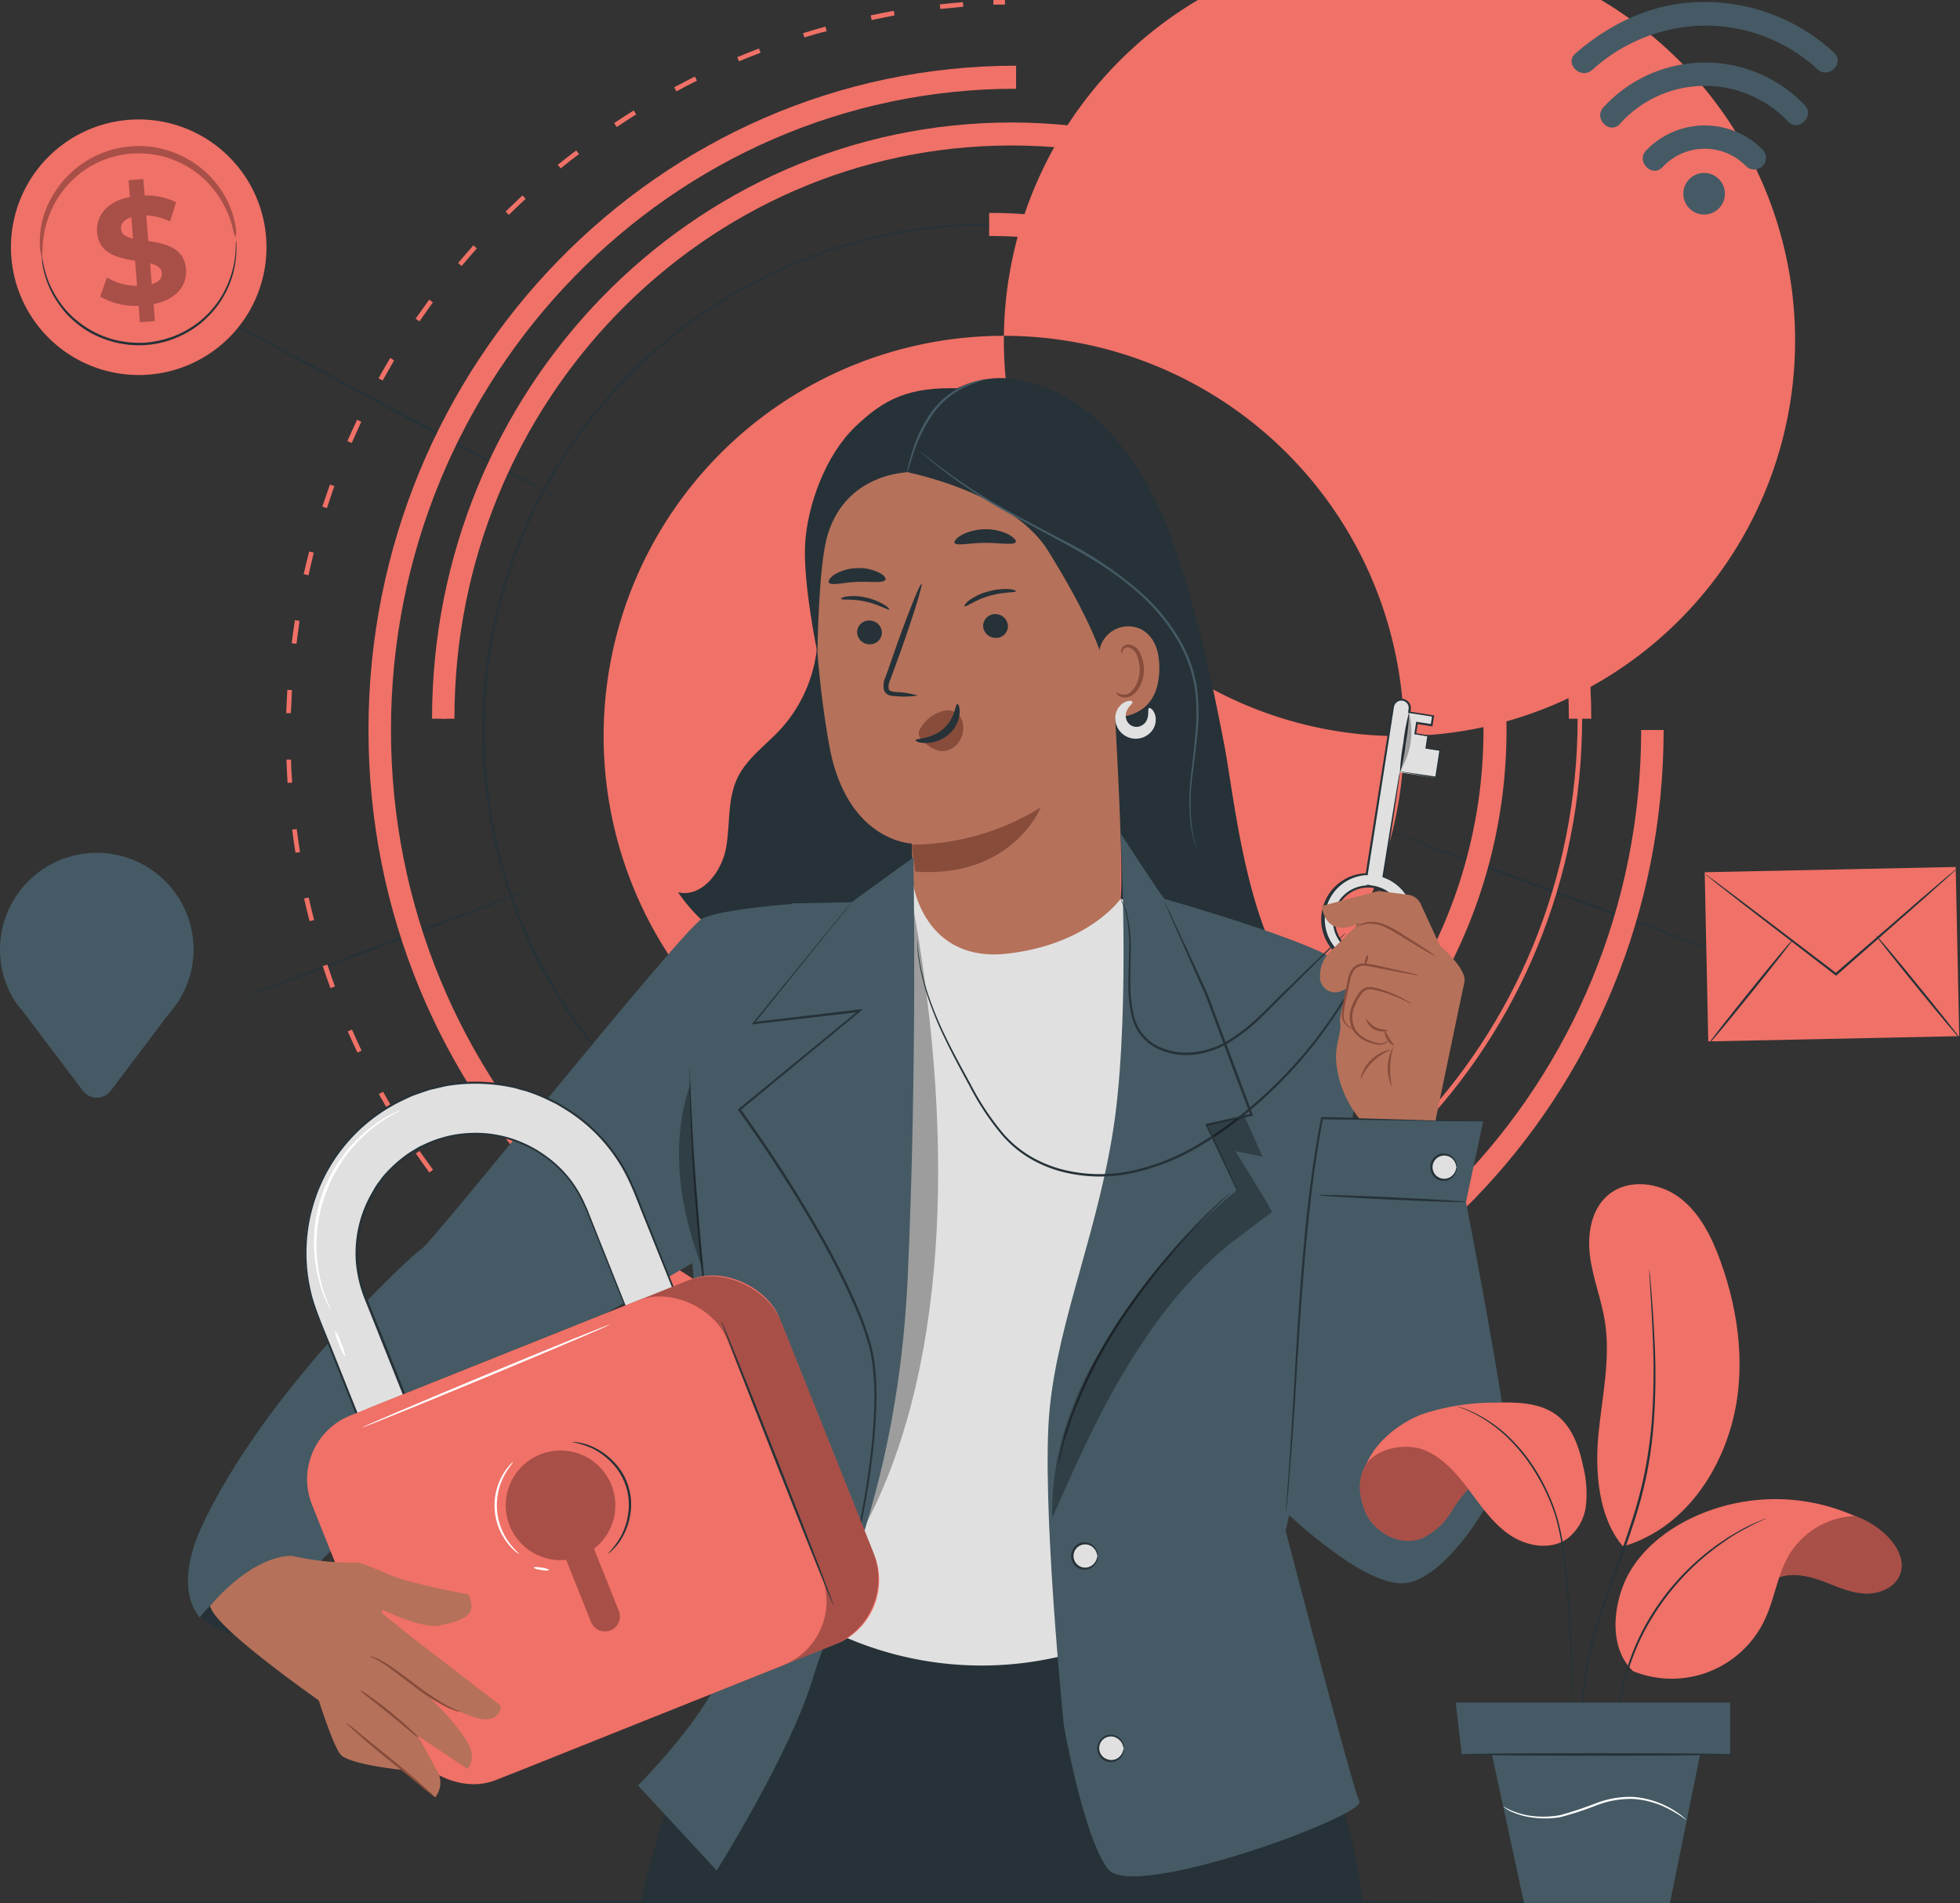 <svg xmlns="http://www.w3.org/2000/svg" width="285" height="276.72" viewBox="0 0 285 276.72">
  <rect x="0" y="0" width="285" height="276.72" fill="#333333" stroke="none"/>
  <g id="why-data-security" transform="translate(-35.9 -55.17)">
    <g id="freepik--Table--inject-33" transform="translate(45.163 331.521)">
      <path id="Path_3615" data-name="Path 3615" d="M313.384,474.624c0,.094-59.031.174-131.826.174s-131.839-.08-131.839-.174,59.018-.174,131.839-.174S313.384,474.524,313.384,474.624Z" transform="translate(-49.72 -474.45)" fill="#263238"/>
    </g>
    <g id="freepik--Graphic--inject-33" transform="translate(66.905 55.17)">
      <path id="Path_3616" data-name="Path 3616" d="M376.943,93.76c.06.074-8.291,6.971-18.646,15.416S339.49,124.37,339.43,124.3s8.284-6.964,18.646-15.416S376.876,93.686,376.943,93.76Z" transform="translate(-171.805 -67.895)" fill="#263238"/>
      <path id="Path_3617" data-name="Path 3617" d="M392.227,252.987c-.033.094-10.838-3.78-24.129-8.639s-24.069-8.881-24.008-8.968,10.838,3.773,24.129,8.639S392.287,252.9,392.227,252.987Z" transform="translate(-173.341 -114.594)" fill="#263238"/>
      <path id="Path_3618" data-name="Path 3618" d="M82.16,123.16c.047-.087,11.689,6.032,25.992,13.713s25.878,13.948,25.831,14.028-11.682-6.032-25.992-13.72S82.113,123.24,82.16,123.16Z" transform="translate(-82.16 -77.59)" fill="#263238"/>
      <path id="Path_3619" data-name="Path 3619" d="M88.42,263.7c0-.094,9.531-3.767,21.354-8.2s21.448-7.963,21.481-7.875-9.524,3.76-21.354,8.2S88.454,263.786,88.42,263.7Z" transform="translate(-84.224 -118.631)" fill="#263238"/>
      <path id="Path_3620" data-name="Path 3620" d="M229.027,244.4a58.191,58.191,0,1,1,58.184-58.188A58.192,58.192,0,0,1,229.027,244.4Zm0-115.7a57.526,57.526,0,1,0,0-.02Z" transform="translate(-114.062 -79.193)" fill="#f07167"/>
      <path id="Path_3621" data-name="Path 3621" d="M294.95,177.352s0-.4-.047-1.193c0-.4,0-.885-.047-1.468s0-1.26-.1-2.011-.134-1.622-.208-2.567-.248-1.971-.389-3.09c-.315-2.225-.8-4.779-1.495-7.614a73.465,73.465,0,0,0-3.016-9.269,70.932,70.932,0,0,0-5.114-10.349,74.444,74.444,0,0,0-18.68-20.865,72.292,72.292,0,0,0-14.028-8.385,71.561,71.561,0,0,0-16.89-5.362,74.638,74.638,0,0,0-28.767.328,78.786,78.786,0,0,0-9.812,2.8,73.593,73.593,0,0,0-34.122,25.59,72.815,72.815,0,0,0-5.985,9.631c-.422.858-.9,1.689-1.273,2.567l-1.186,2.621c-.71,1.79-1.441,3.579-2.011,5.422a71.3,71.3,0,0,0-2.795,11.414,78.7,78.7,0,0,0-.965,11.81,79.6,79.6,0,0,0,.958,11.816,71.12,71.12,0,0,0,2.795,11.354c.583,1.85,1.34,3.639,2.011,5.429l1.186,2.621c.375.885.858,1.716,1.28,2.567a71.715,71.715,0,0,0,5.979,9.638,73.62,73.62,0,0,0,34.129,25.6,78.564,78.564,0,0,0,9.846,2.775,74.611,74.611,0,0,0,28.767.328,73.419,73.419,0,0,0,30.885-13.72,74.3,74.3,0,0,0,18.66-20.878,70.934,70.934,0,0,0,5.114-10.349,73.462,73.462,0,0,0,3.016-9.236c.67-2.835,1.18-5.362,1.495-7.607.141-1.119.295-2.145.389-3.09s.141-1.8.208-2.574.087-1.441.1-2.011.034-1.072.047-1.468a11.527,11.527,0,0,1,.047-1.193v2.661a16.806,16.806,0,0,1-.087,2.011c-.087.744-.121,1.629-.188,2.574s-.235,1.977-.369,3.1c-.308,2.232-.784,4.786-1.468,7.627a73.453,73.453,0,0,1-3,9.263,70.463,70.463,0,0,1-5.1,10.389,74.451,74.451,0,0,1-18.68,20.972,73.5,73.5,0,0,1-50.027,14.879,72.018,72.018,0,0,1-9.879-1.374,76.9,76.9,0,0,1-9.873-2.808,73.861,73.861,0,0,1-34.3-25.69,73.054,73.054,0,0,1-6.032-9.678c-.422-.858-.9-1.7-1.287-2.58s-.791-1.756-1.193-2.634c-.71-1.8-1.448-3.593-2.011-5.449a71.154,71.154,0,0,1-2.808-11.394,73.433,73.433,0,0,1,0-23.733A71.985,71.985,0,0,1,151.45,154.1c.583-1.857,1.34-3.653,2.011-5.449.4-.878.8-1.756,1.193-2.634s.858-1.716,1.287-2.58a72.732,72.732,0,0,1,6.032-9.672,73.875,73.875,0,0,1,34.29-25.69,78.043,78.043,0,0,1,9.859-2.842A75.215,75.215,0,0,1,235,104.925a71.55,71.55,0,0,1,16.944,5.362,72.386,72.386,0,0,1,14.075,8.432,74.484,74.484,0,0,1,18.686,20.972,71.136,71.136,0,0,1,5.1,10.389,73.454,73.454,0,0,1,3,9.263c.67,2.842,1.16,5.4,1.468,7.634.134,1.119.275,2.145.369,3.09s.134,1.81.188,2.58.08,1.441.087,2.011,0,1.072,0,1.468C294.956,176.95,294.95,177.352,294.95,177.352Z" transform="translate(-108.571 -71.165)" fill="#263238"/>
      <path id="Path_3622" data-name="Path 3622" d="M214.594,254.431v-.67c45.427,0,82.27-37.908,82.274-84.672S260.028,84.407,214.581,84.4s-82.3,37.908-82.3,84.672l-.651.007c0-47.058,37.212-85.342,82.945-85.342,45.809,0,82.945,38.209,82.945,85.346s-37.136,85.349-82.945,85.349Z" transform="translate(-98.473 -64.591)" fill="#f07167"/>
      <path id="Path_3623" data-name="Path 3623" d="M257.67,251.817v-3.351a71.877,71.877,0,1,0,0-143.754V101.36a75.228,75.228,0,0,1,0,150.457Z" transform="translate(-144.844 -70.401)" fill="#f07167"/>
      <path id="Path_3624" data-name="Path 3624" d="M298.193,168.423h-3.258c0-46.026-36.274-83.338-81.023-83.338s-81.027,37.312-81.027,83.338H129.63c0-47.8,37.8-86.683,84.285-86.683C260.438,81.8,298.139,120.572,298.193,168.423Z" transform="translate(-97.813 -63.932)" fill="#f07167"/>
      <path id="Path_3625" data-name="Path 3625" d="M210.011,262.585c-51.925,0-94.171-43.331-94.171-96.582S158.086,69.42,210.011,69.42v3.351c-50.121,0-90.9,41.823-90.9,93.231s40.782,93.231,90.9,93.231S300.9,217.41,300.9,166h3.268C304.169,219.273,261.943,262.585,210.011,262.585Z" transform="translate(-93.266 -59.869)" fill="#f07167"/>
      <path id="Path_3626" data-name="Path 3626" d="M256.832,374.2H255.15v-.67h1.676Z" transform="translate(-141.716 -160.151)" fill="#f07167"/>
      <path id="Path_3627" data-name="Path 3627" d="M196.526,269.023c-1.119-.087-2.259-.194-3.351-.322l.074-.67c1.113.121,2.245.228,3.351.315Zm-10.054-1.253c-1.119-.194-2.245-.409-3.351-.637l.141-.67c1.086.228,2.2.442,3.311.637Zm-9.94-2.232c-1.079-.295-2.178-.617-3.257-.952l.2-.67c1.072.335,2.158.67,3.237.952Zm-9.685-3.177c-1.059-.4-2.118-.831-3.164-1.267l.261-.617c1.032.436,2.091.858,3.143,1.26Zm-9.377-4.062c-1.012-.5-2.011-1.025-3.023-1.562l.315-.59c.992.529,2.011,1.052,3,1.555Zm-8.908-4.967c-.958-.6-1.924-1.213-2.855-1.836l.369-.563c.932.623,1.89,1.24,2.842,1.83Zm-8.385-5.784c-.9-.67-1.8-1.387-2.681-2.1l.429-.516c.865.7,1.756,1.408,2.647,2.084Zm-7.8-6.555c-.838-.771-1.662-1.562-2.46-2.346l.469-.476c.791.777,1.615,1.562,2.446,2.332Zm-7.145-7.292c-.751-.845-1.5-1.7-2.225-2.567l.516-.429c.717.858,1.461,1.716,2.212,2.554Zm-6.421-7.9c-.67-.918-1.34-1.843-1.971-2.768l.55-.375c.63.912,1.287,1.836,1.957,2.741Zm-5.643-8.472c-.576-.958-1.153-1.95-1.7-2.936l.61-.335c.543.979,1.113,1.957,1.682,2.916Zm-4.812-8.961c-.489-1.019-.965-2.058-1.414-3.083l.617-.268c.442,1.019.918,2.051,1.4,3.063Zm-3.934-9.383c-.389-1.059-.764-2.138-1.113-3.2l.67-.214c.349,1.066.717,2.138,1.106,3.19Zm-3.03-9.725c-.282-1.092-.55-2.2-.8-3.3l.67-.147c.241,1.093.509,2.192.791,3.278ZM99.34,179.3c-.174-1.106-.335-2.239-.483-3.351l.67-.08c.141,1.113.3,2.239.476,3.351Zm-1.146-10.148c-.074-1.119-.127-2.265-.161-3.391h.67c0,1.119.087,2.252.161,3.351Zm.476-10.134H98c.04-1.133.094-2.272.161-3.4l.67.047C98.784,156.763,98.737,157.9,98.67,159.022Zm.791-10.094-.67-.08c.141-1.119.3-2.252.476-3.351l.67.107c-.147,1.092-.308,2.212-.449,3.324Zm1.743-9.967-.67-.147c.248-1.1.516-2.212.8-3.3l.67.168c-.261,1.079-.529,2.185-.771,3.311Zm2.681-9.759-.637-.208c.355-1.072.731-2.151,1.113-3.217l.63.228c-.355,1.059-.731,2.138-1.079,3.2Zm3.619-9.471-.617-.268c.456-1.032.932-2.071,1.414-3.1l.61.288c-.462,1.019-.932,2.051-1.381,3.076Zm4.5-9.082-.583-.322q.824-1.488,1.7-2.949l.57.349c-.55.958-1.119,1.944-1.662,2.922Zm5.362-8.6-.556-.382c.67-.925,1.307-1.857,1.977-2.768l.536.4c-.65.9-1.314,1.83-1.944,2.755Zm6.133-8.043-.509-.436c.724-.858,1.475-1.723,2.225-2.567l.5.449c-.731.824-1.475,1.682-2.2,2.54Zm6.87-7.44-.469-.476c.8-.784,1.629-1.575,2.453-2.346l.456.5c-.811.751-1.629,1.535-2.426,2.312Zm7.54-6.749-.422-.523c.871-.71,1.769-1.414,2.681-2.1l.409.536c-.9.664-1.79,1.367-2.654,2.071Zm8.137-6.032-.369-.556c.925-.623,1.89-1.24,2.849-1.836l.355.57c-.945.6-1.9,1.22-2.822,1.836Zm8.68-5.168-.315-.6c.992-.529,2.011-1.052,3.009-1.555l.3.6C156.727,67.547,155.722,68.063,154.73,68.619Zm9.122-4.357-.261-.617c1.039-.436,2.1-.865,3.143-1.26l.241.623c-1.039.375-2.091.8-3.123,1.233Zm9.5-3.465-.2-.637c1.079-.335,2.178-.67,3.257-.958l.181.67c-1.079.255-2.178.57-3.237.9Zm9.772-2.56-.134-.67c1.106-.235,2.225-.449,3.351-.67l.121.67C185.36,57.795,184.24,58.009,183.121,58.237Zm9.993-1.6-.074-.67c1.119-.127,2.259-.235,3.351-.322l.054.67c-1.066.087-2.2.235-3.311.322Z" transform="translate(-87.383 -55.328)" fill="#f07167"/>
      <path id="Path_3628" data-name="Path 3628" d="M255.16,55.84v-.67h1.682v.67Z" transform="translate(-141.719 -55.17)" fill="#f07167"/>
    </g>
    <g id="freepik--Email--inject-33" transform="translate(283.779 181.219)">
      <rect id="Rectangle_463" data-name="Rectangle 463" width="36.502" height="24.605" transform="translate(0 0.764) rotate(-1.2)" fill="#f07167"/>
      <path id="Path_3629" data-name="Path 3629" d="M449.568,247.19a2.133,2.133,0,0,1-.328.335l-1,.912-3.713,3.318-12.359,10.851-.1.087-.107-.08-.261-.2L418.489,252.25c-1.655-1.3-3.009-2.353-3.981-3.11-.442-.362-.8-.67-1.072-.858a2.154,2.154,0,0,1-.355-.322,2.682,2.682,0,0,1,.4.268l1.113.8,4.021,3.03L431.88,262.15l.261.2h-.208l12.42-10.778,3.78-3.231,1.039-.865A3.421,3.421,0,0,1,449.568,247.19Z" transform="translate(-412.965 -246.883)" fill="#263238"/>
      <path id="Path_3630" data-name="Path 3630" d="M413.839,277.567c-.067-.06,2.607-3.485,5.972-7.661s6.16-7.507,6.233-7.446-2.6,3.485-5.972,7.661S413.947,277.647,413.839,277.567Z" transform="translate(-413.215 -251.918)" fill="#263238"/>
      <path id="Path_3631" data-name="Path 3631" d="M450.139,261.65c.067-.054,2.849,3.231,6.206,7.373s6.032,7.5,5.958,7.554-2.855-3.231-6.213-7.373S450.045,261.71,450.139,261.65Z" transform="translate(-425.184 -251.65)" fill="#263238"/>
    </g>
    <g id="freepik--Signal--inject-33" transform="translate(264.419 55.464)">
      <path id="Path_3632" data-name="Path 3632" d="M414.316,95.733a3.023,3.023,0,1,1-.873-2.146A3.023,3.023,0,0,1,414.316,95.733Z" transform="translate(-392.019 -67.837)" fill="#455a64"/>
      <path id="Path_3633" data-name="Path 3633" d="M402.345,88.447a8.371,8.371,0,0,1,12.125-.161,1.7,1.7,0,0,0,2.42-2.4,11.823,11.823,0,0,0-16.937.141C398.437,87.609,400.83,90.049,402.345,88.447Z" transform="translate(-389.117 -64.438)" fill="#455a64"/>
      <path id="Path_3634" data-name="Path 3634" d="M386.977,65.536a24.728,24.728,0,0,1,16.24-6.495,24.089,24.089,0,0,1,16.568,6.341c1.6,1.495,4.021-.891,2.413-2.4A27.654,27.654,0,0,0,403.23,55.61c-7.078,0-13.365,2.909-18.646,7.48-1.662,1.434.744,3.847,2.393,2.42Z" transform="translate(-384.024 -55.609)" fill="#455a64"/>
      <path id="Path_3635" data-name="Path 3635" d="M393.081,77.666a16.649,16.649,0,0,1,24.477-.349c1.528,1.568,3.941-.824,2.413-2.393a20.034,20.034,0,0,0-29.263.322c-1.488,1.609.9,4.021,2.393,2.42Z" transform="translate(-386.073 -59.937)" fill="#455a64"/>
    </g>
    <g id="freepik--GPS--inject-33" transform="translate(35.9 179.16)">
      <path id="Path_3636" data-name="Path 3636" d="M64.05,257.823a14.075,14.075,0,1,0-26.22,7.111h0l.04.054c.543.912,1.22,1.562,1.9,2.52l8.177,10.831a2.54,2.54,0,0,0,4.055,0l8.043-10.657A31.649,31.649,0,0,0,62.06,265v-.04h0A13.975,13.975,0,0,0,64.05,257.823Zm-14.075,6.133a6.208,6.208,0,1,0-.007,0Z" transform="translate(-35.9 -243.744)" fill="#455a64"/>
    </g>
    <g id="freepik--Money--inject-33" transform="translate(37.491 72.534)">
      <path id="Path_3637" data-name="Path 3637" d="M75.39,98.384A18.579,18.579,0,1,1,55.631,81.119,18.579,18.579,0,0,1,75.39,98.384Z" transform="translate(-38.274 -81.076)" fill="#f07167"/>
      <g id="Group_232" data-name="Group 232" transform="translate(4.206 3.873)" opacity="0.3">
        <path id="Path_3638" data-name="Path 3638" d="M73,100.143a8.177,8.177,0,0,1-.483-1.676A15.268,15.268,0,0,0,70.6,94.245,14.746,14.746,0,0,0,68.591,91.8a14.242,14.242,0,0,0-2.962-2.165,13.638,13.638,0,0,0-1.79-.824,13.076,13.076,0,0,0-1.964-.583,14.242,14.242,0,0,0-2.1-.288,14.887,14.887,0,0,0-2.185.04,16.026,16.026,0,0,0-2.151.382,15.105,15.105,0,0,0-2.011.67,14.463,14.463,0,0,0-1.81.952,12.313,12.313,0,0,0-1.6,1.16,14.075,14.075,0,0,0-2.46,2.681,14.457,14.457,0,0,0-1.528,2.788,14.893,14.893,0,0,0-1.059,4.517,8.284,8.284,0,0,1-.154,1.736,4.216,4.216,0,0,1-.268-1.749,13,13,0,0,1,.764-4.772,13.921,13.921,0,0,1,1.542-2.989,14.149,14.149,0,0,1,2.554-2.929A13.579,13.579,0,0,1,51.1,89.151a13.123,13.123,0,0,1,1.944-1.046,14.175,14.175,0,0,1,2.158-.764,14.589,14.589,0,0,1,6.957-.127,14.223,14.223,0,0,1,2.1.67,13.881,13.881,0,0,1,1.9.918,14.746,14.746,0,0,1,3.076,2.379,14.451,14.451,0,0,1,2.058,2.681A13.257,13.257,0,0,1,72.981,98.4,4.068,4.068,0,0,1,73,100.143Z" transform="translate(-44.549 -86.855)"/>
      </g>
      <g id="Group_233" data-name="Group 233" transform="translate(12.515 8.662)" opacity="0.3">
        <path id="Path_3639" data-name="Path 3639" d="M65.166,112.19l.2,2.46-2.2.174-.154-2.386a10.443,10.443,0,0,1-5.61-1.34l.992-2.775a8.888,8.888,0,0,0,4.383,1.22l-.295-3.666c-2.487-.4-5.275-.992-5.523-4.129-.188-2.326,1.34-4.457,4.772-5.134l-.194-2.433L63.685,94l.194,2.393a9.98,9.98,0,0,1,4.564.979l-.878,2.788a9.169,9.169,0,0,0-3.452-.871l.3,3.733c2.48.375,5.221.972,5.476,4.062C70.086,109.416,68.578,111.5,65.166,112.19Zm-2.976-9.517-.255-3.117c-1.139.355-1.548,1.025-1.488,1.756S61.2,102.438,62.19,102.673Zm4.176,4.98c-.06-.764-.731-1.133-1.7-1.387l.241,3.03C66.011,108.967,66.446,108.357,66.366,107.653Z" transform="translate(-56.947 -94)"/>
      </g>
      <path id="Path_3640" data-name="Path 3640" d="M44.92,109.21c.04,0,.087.617.3,1.716a14.209,14.209,0,0,0,1.7,4.377,14.745,14.745,0,0,0,1.957,2.594,15.074,15.074,0,0,0,2.916,2.312,14.176,14.176,0,0,0,3.787,1.575,15.027,15.027,0,0,0,4.383.409,15.228,15.228,0,0,0,4.29-.979,14.269,14.269,0,0,0,3.546-2.038,13.908,13.908,0,0,0,4.189-5.5,14.357,14.357,0,0,0,1.133-4.6c.067-1.113.034-1.736.074-1.736a1.9,1.9,0,0,1,.04.449,10.389,10.389,0,0,1,0,1.294,13.727,13.727,0,0,1-1.019,4.692,14.945,14.945,0,0,1-1.6,2.9,15.449,15.449,0,0,1-2.614,2.755,14.638,14.638,0,0,1-3.6,2.1,14.156,14.156,0,0,1-8.887.59,14.511,14.511,0,0,1-3.894-1.6,14.98,14.98,0,0,1-2.956-2.386,14.745,14.745,0,0,1-1.964-2.681,13.727,13.727,0,0,1-1.622-4.484,10.724,10.724,0,0,1-.114-1.307A1.9,1.9,0,0,1,44.92,109.21Z" transform="translate(-40.466 -89.737)" fill="#263238"/>
    </g>
    <g id="freepik--Character--inject-33" transform="translate(63.231 110.145)">
      <path id="Path_3641" data-name="Path 3641" d="M79.25,407.837s4.5,2.909,6.575,2.808,10.248-10.228,10.248-10.228L91.817,397.2l-10.483,1.736-2.071,8.807" transform="translate(-77.526 -227.6)" fill="#263238"/>
      <path id="Path_3642" data-name="Path 3642" d="M202.625,191.46a20.871,20.871,0,0,1-4.739,19.37c-2.151,2.319-4.893,4.216-6.253,7.071-1.508,3.164-1.019,6.883-1.689,10.328s-3.593,7.1-6.944,6.273c3.177,4.692,8,8.117,13.177,10.469s10.724,3.733,16.24,5.107c3.07.757,6.381,1.508,9.316.328,3.8-1.521,5.69-5.7,7.212-9.5L242.2,207.794" transform="translate(-111.738 -159.756)" fill="#263238"/>
      <path id="Path_3643" data-name="Path 3643" d="M257.761,164.045a4.96,4.96,0,0,0-4.544-4.933l-23.371-10.724c-8.438-.71-16.863,14.39-17.212,22.849a140.468,140.468,0,0,0,2.091,27.674c2.534,14.035,12,14.3,12,14.3l.8,22.708,29.33-.054Z" transform="translate(-121.486 -145.545)" fill="#b5715a"/>
      <path id="Path_3644" data-name="Path 3644" d="M221.85,198.417a1.81,1.81,0,0,0,1.783,1.783,1.729,1.729,0,0,0,1.823-1.669,1.8,1.8,0,0,0-1.776-1.783,1.723,1.723,0,0,0-1.83,1.669Z" transform="translate(-124.549 -161.499)" fill="#263238"/>
      <path id="Path_3645" data-name="Path 3645" d="M218.389,191.867c.194.168,1.615-.06,3.512.362s3.2,1.227,3.432,1.153c.107-.034-.08-.3-.67-.67a8.793,8.793,0,0,0-2.728-1.072,7.788,7.788,0,0,0-2.815-.134C218.516,191.613,218.288,191.814,218.389,191.867Z" transform="translate(-123.4 -159.748)" fill="#263238"/>
      <path id="Path_3646" data-name="Path 3646" d="M249.19,197.018a1.81,1.81,0,0,0,1.783,1.79,1.729,1.729,0,0,0,1.823-1.669,1.81,1.81,0,0,0-1.776-1.79,1.736,1.736,0,0,0-1.83,1.669Z" transform="translate(-133.565 -161.038)" fill="#263238"/>
      <path id="Path_3647" data-name="Path 3647" d="M245.193,192.422c.281.067,1.508-.918,3.532-1.508s3.706-.476,3.881-.67c.087-.094-.235-.261-.972-.322a9.042,9.042,0,0,0-3.164.375,8.043,8.043,0,0,0-2.755,1.341C245.186,192.1,245.045,192.4,245.193,192.422Z" transform="translate(-132.229 -159.244)" fill="#263238"/>
      <path id="Path_3648" data-name="Path 3648" d="M232.552,205.023a12.714,12.714,0,0,0-3.17-.5c-.5-.04-.965-.127-1.059-.469a2.554,2.554,0,0,1,.3-1.475c.442-1.213.9-2.48,1.387-3.814,1.924-5.422,3.3-9.873,3.083-9.953s-1.957,4.263-3.881,9.685c-.456,1.341-.9,2.614-1.34,3.827a2.862,2.862,0,0,0-.214,1.957,1.247,1.247,0,0,0,.871.744,3.351,3.351,0,0,0,.844.094A11.811,11.811,0,0,0,232.552,205.023Z" transform="translate(-126.437 -158.882)" fill="#263238"/>
      <path id="Path_3649" data-name="Path 3649" d="M233.7,242.689a35.845,35.845,0,0,0,18.767-5.429s-4.135,10.362-18.251,9.343Z" transform="translate(-128.457 -174.859)" fill="#884c3b"/>
      <path id="Path_3650" data-name="Path 3650" d="M235.507,218.786a5.208,5.208,0,0,1,3.68-2.554,2.219,2.219,0,0,1,2.219,1.173,3.512,3.512,0,0,1-.241,3.237,2.969,2.969,0,0,1-2.909,1.488,4.973,4.973,0,0,1-2.467-1.521,1.723,1.723,0,0,1-.509-.67,1.166,1.166,0,0,1,.127-1.019" transform="translate(-128.956 -167.92)" fill="#884c3b"/>
      <path id="Path_3651" data-name="Path 3651" d="M240.612,214.84c-.322,0-.282,2.1-2.051,3.633s-4.021,1.34-4.021,1.649c0,.134.509.4,1.461.4a5.255,5.255,0,0,0,3.351-1.253,4.6,4.6,0,0,0,1.582-3.043C241,215.343,240.753,214.826,240.612,214.84Z" transform="translate(-128.734 -167.466)" fill="#263238"/>
      <path id="Path_3652" data-name="Path 3652" d="M242.991,178.917c.255.5,2.151,0,4.444,0s4.2.389,4.45-.121c.1-.241-.275-.67-1.072-1.113a7.715,7.715,0,0,0-6.776.08C243.252,178.213,242.884,178.676,242.991,178.917Z" transform="translate(-131.515 -154.968)" fill="#263238"/>
      <path id="Path_3653" data-name="Path 3653" d="M215.739,187.512c.436.436,2.091-.067,4.089-.141s3.7.208,4.082-.268c.161-.228-.114-.67-.865-1.059a6.7,6.7,0,0,0-3.351-.67,6.609,6.609,0,0,0-3.237.972C215.772,186.842,215.551,187.3,215.739,187.512Z" transform="translate(-122.513 -157.745)" fill="#263238"/>
      <path id="Path_3654" data-name="Path 3654" d="M278.955,197.437c-1.213-6.247-5.007-26.26-10.6-36.7s-11.977-14.558-18.184-16.086a14.2,14.2,0,0,0-13.512,3.418c-2.728,2.56-3.512,9.839-3.512,9.839s14.967,2.956,20.174,11.327c5.992,9.611,7.5,14.484,7.5,14.484l2.011,5.288s1.582,25.744,1.059,30.831l22.48,8.117C281.548,218.034,280.174,203.7,278.955,197.437Z" transform="translate(-128.275 -144.158)" fill="#263238"/>
      <path id="Path_3655" data-name="Path 3655" d="M226.606,158.518s-9.866-.509-12.788,9.176c-1.34,4.383-1.475,17.125-1.475,17.125s-2.111-10.1-1.79-15.8,3-12.963,7.265-17.051c4.149-3.975,7.688-5.878,15.282-5.6,0,0-1.086,2.158-2.956,5.08C229.206,152.915,227.732,153.076,226.606,158.518Z" transform="translate(-120.813 -144.877)" fill="#263238"/>
      <path id="Path_3656" data-name="Path 3656" d="M274.2,202.2a4.272,4.272,0,0,1,6.166-3.78c1.5.818,2.681,2.513,2.621,5.831-.154,8.827-8.988,6.85-9,6.6C274,210.712,274.111,205.853,274.2,202.2Z" transform="translate(-141.743 -161.89)" fill="#b5715a"/>
      <path id="Path_3657" data-name="Path 3657" d="M278.1,208.874c.04,0,.154.114.416.235a1.542,1.542,0,0,0,1.146.047c.938-.328,1.749-1.8,1.823-3.351a5.107,5.107,0,0,0-.4-2.212,1.756,1.756,0,0,0-1.133-1.2.778.778,0,0,0-.918.4c-.121.248-.067.422-.114.436s-.188-.147-.107-.509a.939.939,0,0,1,.355-.55,1.166,1.166,0,0,1,.851-.208,2.158,2.158,0,0,1,1.589,1.394,5.275,5.275,0,0,1,.489,2.473c-.087,1.776-1.032,3.425-2.312,3.773a1.649,1.649,0,0,1-1.4-.261C278.11,209.089,278.07,208.888,278.1,208.874Z" transform="translate(-143.094 -163.216)" fill="#884c3b"/>
      <path id="Path_3658" data-name="Path 3658" d="M243.923,144.49c0,.067-1.005.281-2.534.958a12.011,12.011,0,0,0-4.96,4.075,22.319,22.319,0,0,0-2.855,5.838c-.536,1.588-.8,2.6-.865,2.58a3.206,3.206,0,0,1,.121-.724c.094-.462.275-1.119.509-1.93a20.161,20.161,0,0,1,2.808-5.972,12.065,12.065,0,0,1,2.547-2.627,11.843,11.843,0,0,1,2.594-1.468,9.24,9.24,0,0,1,1.079-.382,6.165,6.165,0,0,1,.831-.228,2.775,2.775,0,0,1,.724-.121Z" transform="translate(-128.13 -144.268)" fill="#455a64"/>
      <path id="Path_3659" data-name="Path 3659" d="M275.838,218a.8.8,0,0,1-.08-.188c-.054-.141-.114-.328-.2-.556a14.774,14.774,0,0,1-.576-2.212,29.764,29.764,0,0,1,0-8.365c.181-1.763.436-3.686.6-5.751a27.949,27.949,0,0,0-.127-6.582,19.8,19.8,0,0,0-2.48-6.79,28.15,28.15,0,0,0-4.859-6.1c-3.881-3.733-8.412-6.273-12.5-8.5s-7.869-4.142-10.858-6.032a77.909,77.909,0,0,1-6.843-4.832c-.777-.617-1.34-1.113-1.756-1.448l-.449-.389c-.094-.094-.147-.141-.141-.147l.168.121c.121.094.275.208.462.362l1.8,1.394c1.568,1.193,3.881,2.875,6.89,4.732s6.743,3.78,10.878,5.972a54.047,54.047,0,0,1,12.587,8.532,28.666,28.666,0,0,1,4.92,6.173,20.148,20.148,0,0,1,2.5,6.917,28.15,28.15,0,0,1,.094,6.656c-.181,2.078-.449,4.021-.67,5.744a31.078,31.078,0,0,0-.1,8.324,18.2,18.2,0,0,0,.509,2.212c.074.235.127.416.168.563a1.215,1.215,0,0,1,.06.188Z" transform="translate(-129.073 -149.418)" fill="#455a64"/>
      <path id="Path_3660" data-name="Path 3660" d="M84.11,395.616a1.889,1.889,0,0,1,.523-.335,9.386,9.386,0,0,1,1.575-.67,11.039,11.039,0,0,1,5.6-.3,11.213,11.213,0,0,1,5.02,2.487A9.383,9.383,0,0,1,98,398.022c.255.322.369.509.349.523a18.583,18.583,0,0,0-1.689-1.555,11.515,11.515,0,0,0-10.382-2.145C84.914,395.234,84.137,395.676,84.11,395.616Z" transform="translate(-79.129 -226.572)" fill="#263238"/>
      <path id="Path_3661" data-name="Path 3661" d="M98.56,388.92a4.653,4.653,0,0,1,1.227.9,12.513,12.513,0,0,1,3.7,6.247,4.786,4.786,0,0,1,.208,1.508,17.025,17.025,0,0,0-5.134-8.66Z" transform="translate(-83.894 -224.87)" fill="#263238"/>
      <path id="Path_3662" data-name="Path 3662" d="M174.92,453.5s7.118-34.658,22.205-41.361l59.819-1.756s19.766,13.237,22.929,43.311Z" transform="translate(-109.074 -231.946)" fill="#263238"/>
      <path id="Path_3663" data-name="Path 3663" d="M225.323,254.45s1.763,11.093,13.6,9.752,16.468-7.956,16.468-7.956l16.448,5.275,2.587,31.817a140.51,140.51,0,0,0-15.416,58.881c-.134,3.438-.255,7.212-2.547,9.779a12.421,12.421,0,0,1-5.456,3.13,49.833,49.833,0,0,1-39.142-3.224s-5.027-54.437-4.41-55.979,8.847-47.339,8.847-47.339Z" transform="translate(-119.785 -180.527)" fill="#e0e0e0"/>
      <path id="Path_3664" data-name="Path 3664" d="M164.729,258.2s-10.456.737-13.257,2.138-39.457,47.386-40.885,48.09c-1.166.583-22.983,20.858-31.984,40.483-1.776,3.867-3.15,9.383-.228,13.043,0,0,10.509-13.2,16.823-7.406l28.231-28.613,29.491-17.2Z" transform="translate(-76.678 -181.764)" fill="#455a64"/>
      <g id="Group_234" data-name="Group 234" transform="translate(98.742 75.719)" opacity="0.3">
        <path id="Path_3665" data-name="Path 3665" d="M224,347.72c12.413-23.968,12.413-58.7,6.495-90.59l-5.308,45.315Z" transform="translate(-224 -257.13)"/>
      </g>
      <path id="Path_3666" data-name="Path 3666" d="M180.845,263.281l.932,38.874s3.72,43.07,4.437,43.07,2.8,15.174,0,21.944-11.9,15.878-11.9,15.878l11.441,12.373s10.724-17.044,14.008-28.016,12.373-27.54,13.774-58.372.824-60.912.824-60.912l-8.995,6.515-8.646.181Z" transform="translate(-108.873 -178.44)" fill="#455a64"/>
      <path id="Path_3667" data-name="Path 3667" d="M208.721,368.574a1.151,1.151,0,0,1,.094-.369c.094-.241.168-.61.3-1.072L210.25,363c.952-3.6,2.3-8.82,3.546-15.355.623-3.264,1.22-6.863,1.629-10.724.194-1.944.342-3.961.389-6.032a37.642,37.642,0,0,0-.349-6.387,19.524,19.524,0,0,0-.771-3.217,33.444,33.444,0,0,0-1.146-3.21l-.67-1.609-.724-1.6c-.469-1.072-1.005-2.131-1.535-3.2-2.145-4.269-4.652-8.552-7.373-12.842-2.346-3.706-4.752-7.279-7.192-10.657l-.094-.134.127-.1,17.5-14.363.114.268-15.416,1.776-.308.034.194-.241c4.4-5.362,7.976-9.759,10.449-12.795l2.849-3.465.751-.9c.174-.2.268-.295.268-.295l-.241.322-.717.918-2.808,3.438L198.366,275.5l-.114-.2,15.416-1.83.516-.06-.4.328-17.48,14.41.034-.235c2.446,3.385,4.853,6.957,7.205,10.67,2.681,4.3,5.228,8.586,7.373,12.882.536,1.072,1.072,2.131,1.542,3.217l.724,1.6.67,1.615c.456,1.066.791,2.158,1.153,3.231a20.3,20.3,0,0,1,.771,3.271,37.61,37.61,0,0,1,.335,6.441c-.047,2.091-.2,4.115-.4,6.066-.422,3.9-1.032,7.5-1.669,10.771-1.287,6.542-2.681,11.756-3.66,15.349-.5,1.79-.912,3.177-1.2,4.115-.147.456-.255.811-.335,1.066S208.721,368.574,208.721,368.574Z" transform="translate(-116.012 -181.682)" fill="#263238"/>
      <path id="Path_3668" data-name="Path 3668" d="M273.782,242.89s5.791,8.928,6.394,9.544c0,0,24.464,6.924,25.912,9.839,5.952,12.024,1.146,16.347,0,32.875-1.428,20.543-8.3,49.136-8.3,49.136s9.678,37.3,10.724,39.357-32.943,14.558-36.548,9.853-6.428-20.912-6.428-20.912-3.351-32.929-2.058-46.046,7.373-26.6,9.517-42.447C275.176,267.347,273.782,242.89,273.782,242.89Z" transform="translate(-138.177 -176.716)" fill="#455a64"/>
      <path id="Path_3669" data-name="Path 3669" d="M265.45,360.518a2.308,2.308,0,0,1,.074-.483c.074-.342.168-.8.281-1.34s.295-1.341.476-2.151.556-1.756.885-2.782a66.236,66.236,0,0,1,7.587-15.034,96.516,96.516,0,0,1,10.63-13.09c1.508-1.548,2.782-2.748,3.686-3.552.449-.4.818-.67,1.066-.9a2.246,2.246,0,0,1,.4-.268s-2.011,1.756-4.973,4.886a104.334,104.334,0,0,0-10.516,13.117,70.086,70.086,0,0,0-7.654,14.893c-.335,1.019-.67,1.937-.925,2.755s-.382,1.535-.529,2.131-.261,1.005-.349,1.34a3.406,3.406,0,0,1-.141.476Z" transform="translate(-138.927 -202.446)" fill="#263238"/>
      <path id="Path_3670" data-name="Path 3670" d="M288.5,257.75a2.334,2.334,0,0,1,.248.456c.161.335.375.784.67,1.34.556,1.206,1.341,2.9,2.312,4.967q.731,1.582,1.582,3.432l.885,1.91c.295.67.63,1.34.878,2.051,1.072,2.869,2.252,6.032,3.492,9.31l2.775,7.453.067.181-.188.04-6.535,1.414.094-.2,3.284,7.212c.369.845.67,1.521.891,2.011l.221.536a.624.624,0,0,1,.06.188.776.776,0,0,1-.1-.168l-.261-.516-.958-1.977-3.391-7.165-.08-.161.181-.04,6.521-1.454-.114.221-2.815-7.413c-1.227-3.3-2.393-6.448-3.458-9.31-.248-.731-.576-1.394-.871-2.058l-.858-1.917-1.515-3.472c-.918-2.084-1.676-3.787-2.212-5l-.583-1.341A3.351,3.351,0,0,1,288.5,257.75Z" transform="translate(-146.527 -181.616)" fill="#263238"/>
      <path id="Path_3671" data-name="Path 3671" d="M312.53,360.495s12.513,12.513,18.948,11.8,14.839-14.658,14.839-19.484-6.032-35.939-6.032-35.939l2.5-11.709-23.459-.449-4.692,36.066Z" transform="translate(-154.451 -197.101)" fill="#455a64"/>
      <path id="Path_3672" data-name="Path 3672" d="M302.15,263.22a1.157,1.157,0,0,1-.08.261l-.282.744-.469,1.206c-.208.469-.436,1.012-.7,1.615-.543,1.213-1.253,2.681-2.145,4.343a59.744,59.744,0,0,1-3.351,5.463,64.706,64.706,0,0,1-11.106,12.413,55.517,55.517,0,0,1-7.976,5.791,32.359,32.359,0,0,1-9.812,3.934,22.386,22.386,0,0,1-10.55-.255,18.419,18.419,0,0,1-4.645-2.011,16.756,16.756,0,0,1-3.706-3.123,38.721,38.721,0,0,1-4.926-7.44c-1.34-2.446-2.56-4.745-3.579-6.89a51.46,51.46,0,0,1-2.42-5.938,33.287,33.287,0,0,1-1.18-4.692,20.825,20.825,0,0,1-.322-4.109,1.767,1.767,0,0,1,0,.275,5.342,5.342,0,0,0,.047.791,29.327,29.327,0,0,0,.382,3.023,33.971,33.971,0,0,0,1.233,4.658,53.471,53.471,0,0,0,2.453,5.891c1.032,2.131,2.265,4.417,3.613,6.857a38.475,38.475,0,0,0,4.906,7.373,16.61,16.61,0,0,0,3.646,3.05,18.15,18.15,0,0,0,4.564,1.957,22.118,22.118,0,0,0,10.382.241,32.305,32.305,0,0,0,9.712-3.887,56.053,56.053,0,0,0,7.942-5.737,65.316,65.316,0,0,0,11.106-12.312c1.341-1.944,2.453-3.787,3.391-5.416s1.629-3.1,2.192-4.3c.275-.6.516-1.139.731-1.6l.5-1.193.315-.731A1.253,1.253,0,0,1,302.15,263.22Z" transform="translate(-128.85 -183.419)" fill="#263238"/>
      <path id="Path_3673" data-name="Path 3673" d="M311.738,262.066a3.2,3.2,0,0,1-.4.436l-1.166,1.193-4.37,4.336-6.454,6.434a26.566,26.566,0,0,1-4.236,3.351,12.493,12.493,0,0,1-5.469,1.95,9.6,9.6,0,0,1-5.69-1.092,6.877,6.877,0,0,1-3.264-4.256,18.766,18.766,0,0,1-.55-4.873c0-1.528.054-2.949.08-4.249a23.278,23.278,0,0,0-.429-6.086,9,9,0,0,0-.57-1.555,5.285,5.285,0,0,1-.235-.536,3.037,3.037,0,0,1,.295.5,7.606,7.606,0,0,1,.637,1.555,22.191,22.191,0,0,1,.55,6.126c0,1.3-.06,2.721-.04,4.243a18.766,18.766,0,0,0,.57,4.779,6.568,6.568,0,0,0,3.123,4.055,9.317,9.317,0,0,0,5.489,1.039,12.252,12.252,0,0,0,5.322-1.89,26.5,26.5,0,0,0,4.2-3.311c1.247-1.166,2.359-2.366,3.465-3.412s2.118-2.051,3.05-2.956l4.437-4.263,1.213-1.146A4.776,4.776,0,0,1,311.738,262.066Z" transform="translate(-143.391 -181.408)" fill="#263238"/>
      <path id="Path_3674" data-name="Path 3674" d="M192.146,364.968a.67.67,0,0,1-.04-.181l-.08-.543c-.06-.5-.147-1.206-.261-2.091-.228-1.85-.55-4.471-.945-7.7-.791-6.5-1.91-15.489-2.962-25.429-.529-4.973-.972-9.712-1.34-14.035s-.6-8.211-.744-11.488c-.094-1.635-.141-3.117-.181-4.417s-.074-2.42-.074-3.351v-2.654a.971.971,0,0,1,0-.188.63.63,0,0,1,0,.181,3.457,3.457,0,0,0,.034.55q0,.764.08,2.111c0,.912.067,2.011.134,3.351s.127,2.782.228,4.41c.174,3.271.476,7.158.824,11.475s.824,9.055,1.34,14.028c1.059,9.933,2.138,18.921,2.862,25.429.349,3.237.67,5.871.838,7.715.087.891.154,1.6.2,2.1a2.96,2.96,0,0,0,.04.543.563.563,0,0,1,.047.181Z" transform="translate(-112.567 -193.203)" fill="#263238"/>
      <path id="Path_3675" data-name="Path 3675" d="M343.583,305.073h-1.716l-4.812-.047-16.957-.255.161-.127c-.952,5.034-1.723,10.771-2.319,16.837-1.059,11.133-1.5,21.253-2.044,28.566-.261,3.66-.509,6.615-.67,8.653-.1,1.005-.188,1.79-.241,2.353-.034.248-.054.449-.074.61a1.025,1.025,0,0,1-.033.2.8.8,0,0,1,0-.208,4.333,4.333,0,0,1,.033-.61c.047-.563.107-1.34.181-2.353.154-2.011.362-5.007.59-8.66.483-7.312.885-17.426,1.95-28.586.59-6.079,1.374-11.823,2.353-16.863v-.134h.134l16.951.382,4.819.134,1.273.047h.328C343.55,305.06,343.583,305.067,343.583,305.073Z" transform="translate(-155.223 -197.015)" fill="#263238"/>
      <circle id="Ellipse_80" data-name="Ellipse 80" cx="1.836" cy="1.836" r="1.836" transform="translate(180.793 112.884)" fill="#e0e0e0"/>
      <path id="Path_3676" data-name="Path 3676" d="M350.016,314.341a4.021,4.021,0,0,1-.121-.436,1.863,1.863,0,0,0-.67-.932,1.723,1.723,0,0,0-1.609-.208,1.682,1.682,0,0,0,0,3.15,1.723,1.723,0,0,0,1.609-.214,1.836,1.836,0,0,0,.67-.932,3.6,3.6,0,0,1,.121-.429.918.918,0,0,1,0,.462,1.9,1.9,0,0,1-.67,1.1,1.95,1.95,0,0,1-1.87.315,2.011,2.011,0,0,1,0-3.753,1.95,1.95,0,0,1,1.87.315,1.863,1.863,0,0,1,.67,1.093C350.083,314.174,350.036,314.341,350.016,314.341Z" transform="translate(-165.55 -199.621)" fill="#263238"/>
      <circle id="Ellipse_81" data-name="Ellipse 81" cx="1.836" cy="1.836" r="1.836" transform="translate(128.595 169.412)" fill="#e0e0e0"/>
      <path id="Path_3677" data-name="Path 3677" d="M272.115,398.683s-.04-.161-.127-.429a1.863,1.863,0,0,0-.67-.932,1.689,1.689,0,1,0,0,2.728,1.863,1.863,0,0,0,.67-.932c.087-.268.094-.436.127-.436a.891.891,0,0,1,0,.469,1.83,1.83,0,0,1-.67,1.093,1.944,1.944,0,0,1-1.863.322,2.011,2.011,0,0,1,0-3.76,1.944,1.944,0,0,1,1.863.322,1.83,1.83,0,0,1,.67,1.093.844.844,0,0,1,0,.462Z" transform="translate(-139.861 -227.434)" fill="#263238"/>
      <path id="Path_3678" data-name="Path 3678" d="M277.876,440.5a1.843,1.843,0,1,1-1.843-1.843A1.843,1.843,0,0,1,277.876,440.5Z" transform="translate(-141.809 -241.272)" fill="#e0e0e0"/>
      <path id="Path_3679" data-name="Path 3679" d="M277.8,440.43c-.034,0-.04-.168-.127-.436a1.823,1.823,0,0,0-.67-.932A1.7,1.7,0,1,0,275.4,442,1.722,1.722,0,0,0,277,441.79a1.8,1.8,0,0,0,.67-.932c.087-.268.094-.436.127-.429a.844.844,0,0,1,0,.462,1.81,1.81,0,0,1-.67,1.092,1.957,1.957,0,0,1-1.87.322,2.011,2.011,0,0,1,0-3.76,1.957,1.957,0,0,1,1.87.322,1.81,1.81,0,0,1,.67,1.092A.892.892,0,0,1,277.8,440.43Z" transform="translate(-141.734 -241.198)" fill="#263238"/>
      <path id="Path_3680" data-name="Path 3680" d="M343.448,322.35c0,.1-4.812-.047-10.724-.315s-10.724-.57-10.724-.67,4.812.047,10.724.322S343.448,322.256,343.448,322.35Z" transform="translate(-157.574 -202.582)" fill="#263238"/>
      <path id="Path_3681" data-name="Path 3681" d="M164.856,350.22l-6.917,2.761-15.047-37.654a17.321,17.321,0,1,0-32.172,12.849l15.047,37.654-6.917,2.768L103.8,330.944a24.761,24.761,0,0,1,45.986-18.378Z" transform="translate(-85.035 -194.554)" fill="#e0e0e0"/>
      <path id="Path_3682" data-name="Path 3682" d="M164.836,350.151l-.308-.751-.878-2.205L160.3,338.83c-1.461-3.633-3.251-8.043-5.322-13.217q-1.555-3.861-3.311-8.244c-1.227-2.889-2.219-6.106-4.122-9.028a24.129,24.129,0,0,0-7.741-7.567c-.409-.248-.811-.5-1.227-.737l-1.3-.637a24.131,24.131,0,0,0-2.681-1.092c-.462-.174-.952-.268-1.428-.409a9.8,9.8,0,0,0-1.454-.355,23.655,23.655,0,0,0-3.016-.4,25.47,25.47,0,0,0-6.206.295l-1.548.362-.777.181-.764.255-1.528.529c-.5.194-.985.442-1.481.67A24.544,24.544,0,0,0,103.247,328.6c.737,2.332,1.743,4.631,2.681,6.971l11.562,28.928,1.582,3.948-.228-.094,6.917-2.768-.094.228c-3-7.487-5.918-14.819-8.767-21.937l-4.2-10.523-2.051-5.127a18.947,18.947,0,0,1-1.227-5.322,17.574,17.574,0,0,1,2.46-10.188,11.76,11.76,0,0,1,.67-1.1l.771-1.032a19.149,19.149,0,0,1,3.767-3.412c.349-.241.717-.436,1.079-.67l.536-.315.57-.261a17.52,17.52,0,0,1,4.692-1.488,18.453,18.453,0,0,1,4.779-.127,17.587,17.587,0,0,1,8.452,3.351,16.756,16.756,0,0,1,5.409,6.609c.141.315.288.63.429.938s.255.637.375.952l.751,1.87q.731,1.863,1.448,3.639l5.2,13.063c3.123,7.882,5.57,14.075,7.2,18.15l-.067-.034,5.228-2.058,1.28-.5.429-.161-.4.174c-.281.114-.67.281-1.26.516l-5.235,2.118h-.047v-.047c-1.649-4.089-4.122-10.241-7.286-18.1-1.582-3.934-3.351-8.3-5.241-13.05l-1.454-3.633c-.248-.617-.5-1.24-.751-1.87l-.382-.952c-.141-.308-.282-.617-.429-.925a17.5,17.5,0,0,0-2.2-3.546,18.024,18.024,0,0,0-3.137-2.956,17.426,17.426,0,0,0-8.324-3.264,18.376,18.376,0,0,0-4.692.134,17.384,17.384,0,0,0-4.591,1.468l-.556.255-.529.315c-.349.214-.717.409-1.059.637a18.647,18.647,0,0,0-1.95,1.548,17.822,17.822,0,0,0-1.743,1.81l-.757,1.019a9.507,9.507,0,0,0-.67,1.072,17.3,17.3,0,0,0-2.406,10.007,18.887,18.887,0,0,0,1.206,5.221c.67,1.7,1.34,3.412,2.058,5.134l4.2,10.516,8.774,21.937.067.161-.161.067c-2.252.891-4.564,1.823-6.917,2.761l-.168.067-.06-.161-1.582-3.954c-3.961-9.906-7.822-19.585-11.555-28.928-.918-2.346-1.917-4.618-2.681-7a26.5,26.5,0,0,1-1.005-7.286,26.91,26.91,0,0,1,1.133-7.118,26.423,26.423,0,0,1,3.023-6.361,24.712,24.712,0,0,1,10.154-8.773c.509-.221,1-.469,1.508-.67l1.542-.53c.261-.08.516-.181.771-.255l.791-.181,1.568-.362a25.469,25.469,0,0,1,6.287-.295,23.072,23.072,0,0,1,3.043.416,13.89,13.89,0,0,1,1.475.355c.483.147.979.241,1.441.416a26.766,26.766,0,0,1,2.748,1.113l1.34.67c.416.235.824.5,1.233.744a24.41,24.41,0,0,1,7.808,7.668c1.917,2.969,2.9,6.2,4.122,9.1l3.3,8.284c2.051,5.168,3.814,9.618,5.261,13.257l3.3,8.365.858,2.172A6.215,6.215,0,0,0,164.836,350.151Z" transform="translate(-85.015 -194.485)" fill="#263238"/>
      <rect id="Rectangle_464" data-name="Rectangle 464" width="70.027" height="57.071" rx="10.01" transform="translate(17.294 153.353) rotate(-21.79)" fill="#f07167"/>
      <g id="Group_235" data-name="Group 235" transform="translate(17.294 127.358)" opacity="0.3">
        <rect id="Rectangle_465" data-name="Rectangle 465" width="70.027" height="57.071" rx="10.39" transform="translate(0 25.995) rotate(-21.79)"/>
      </g>
      <rect id="Rectangle_466" data-name="Rectangle 466" width="64.967" height="57.071" rx="9.98" transform="translate(14.334 154.535) rotate(-21.79)" fill="#f07167"/>
      <g id="Group_236" data-name="Group 236" transform="translate(46.207 155.915)" opacity="0.3">
        <path id="Path_3683" data-name="Path 3683" d="M161,381.827a7.969,7.969,0,1,0-6.589,10.851l3.613,9.048a2.178,2.178,0,0,0,2.828,1.206h0a2.172,2.172,0,0,0,1.213-2.822l-3.619-9.048A7.949,7.949,0,0,0,161,381.827Z" transform="translate(-145.618 -376.782)"/>
      </g>
      <path id="Path_3684" data-name="Path 3684" d="M208.719,390.064c-.094.034-3.814-9.182-8.311-20.583s-8.083-20.677-7.989-20.711,3.807,9.182,8.311,20.583S208.807,390.03,208.719,390.064Z" transform="translate(-114.844 -211.63)" fill="#263238"/>
      <path id="Path_3685" data-name="Path 3685" d="M165.161,391.214a13,13,0,0,0,1.89-2.513,9.712,9.712,0,0,0,1.072-3.211,8.713,8.713,0,0,0-2.446-7.607,9.658,9.658,0,0,0-2.735-2.011,13.514,13.514,0,0,0-3-.945,3.6,3.6,0,0,1,.858.054,8.224,8.224,0,0,1,2.245.67,9.578,9.578,0,0,1,2.862,2.011,8.867,8.867,0,0,1,2.534,7.889,9.383,9.383,0,0,1-1.173,3.277,8.115,8.115,0,0,1-1.441,1.85,3.352,3.352,0,0,1-.664.536Z" transform="translate(-104.134 -220.253)" fill="#263238"/>
      <path id="Path_3686" data-name="Path 3686" d="M150.456,349.469c.034.087-8.009,3.512-17.969,7.648s-18.1,7.42-18.1,7.332,8.009-3.512,17.976-7.654S150.416,349.382,150.456,349.469Z" transform="translate(-89.114 -211.86)" fill="#fff"/>
      <path id="Path_3687" data-name="Path 3687" d="M146.756,392.655a2.011,2.011,0,0,1-.5-.342,7.715,7.715,0,0,1-1.126-1.173,8.908,8.908,0,0,1-.67-10.141,7.8,7.8,0,0,1,.972-1.307,1.8,1.8,0,0,1,.442-.4c.054.047-.556.67-1.2,1.83a9.176,9.176,0,0,0,.637,9.873C146.119,392.085,146.8,392.6,146.756,392.655Z" transform="translate(-98.611 -221.694)" fill="#fff"/>
      <path id="Path_3688" data-name="Path 3688" d="M153.911,402.5c0,.1-.523.094-1.133,0s-1.1-.261-1.079-.362.523-.087,1.133,0S153.911,402.4,153.911,402.5Z" transform="translate(-101.417 -229.204)" fill="#fff"/>
      <path id="Path_3689" data-name="Path 3689" d="M116.536,303a12.726,12.726,0,0,1-1.173.67,22.834,22.834,0,0,0-3.023,2.078,21.83,21.83,0,0,0-6.327,25.168c.328.8.536,1.24.509,1.253a1.52,1.52,0,0,1-.181-.3c-.107-.2-.281-.5-.456-.9a19.733,19.733,0,0,1-1.22-3.5,21.113,21.113,0,0,1,7.54-21.93,19.755,19.755,0,0,1,3.11-2.011c.389-.208.7-.335.912-.429A1.694,1.694,0,0,1,116.536,303Z" transform="translate(-85.69 -196.537)" fill="#fff"/>
      <path id="Path_3690" data-name="Path 3690" d="M110.071,354.621a6.5,6.5,0,0,1-.912-1.87,6.354,6.354,0,0,1-.59-2.011,6.119,6.119,0,0,1,.912,1.87A6.4,6.4,0,0,1,110.071,354.621Z" transform="translate(-87.195 -212.28)" fill="#fff"/>
      <g id="Group_237" data-name="Group 237" transform="translate(71.397 102.736)" opacity="0.3">
        <path id="Path_3691" data-name="Path 3691" d="M184.829,297.44c-3.009,8.613-1.521,18.3,1.83,26.81C186.659,324.223,184.91,306.455,184.829,297.44Z" transform="translate(-183.202 -297.44)"/>
      </g>
      <g id="Group_238" data-name="Group 238" transform="translate(125.679 107.395)" opacity="0.3">
        <path id="Path_3692" data-name="Path 3692" d="M264.23,362.608c3.318-7.493,6.642-15.013,10.918-22s9.383-13.633,15.918-18.546c1.769-1.34,5.074-3.834,5.074-3.834s-.885-1.676-1.756-3.063c-1.005-1.609-2.681-4.4-3.566-5.771l3.921.784s-2.681-6.18-2.607-5.764a52.111,52.111,0,0,1-5.315,1.092c1.374,3.284,2.835,6.253,4.209,9.538a87.041,87.041,0,0,0-18.459,21.046c-5.054,7.8-8.552,16.857-8.371,26.14" transform="translate(-264.19 -304.39)"/>
      </g>
      <path id="Path_3693" data-name="Path 3693" d="M282.748,215.233c.087-.074.295,0,.529.261a2.172,2.172,0,0,1,.456,1.421,2.621,2.621,0,0,1-.228,1.072,2.741,2.741,0,0,1-.824,1.039,2.983,2.983,0,0,1-4.786-1.816,2.681,2.681,0,0,1,.61-2.279,2.192,2.192,0,0,1,1.28-.757c.355-.047.55.04.576.154.054.241-.523.55-.838,1.3a1.642,1.642,0,0,0-.067,1.213,1.535,1.535,0,0,0,2.3.865,1.622,1.622,0,0,0,.757-.945C282.768,215.99,282.54,215.393,282.748,215.233Z" transform="translate(-143.014 -167.242)" fill="#e0e0e0"/>
      <path id="Path_3694" data-name="Path 3694" d="M104.57,429.48s2.286,7.373,3.465,8.854,9.068,2.279,9.068,2.279Z" transform="translate(-85.876 -238.244)" fill="#b5715a"/>
      <path id="Path_3695" data-name="Path 3695" d="M114.548,412l4.377,3.512,12.989,10.013s-.08,2.413-3,1.863c-2.373-.449-7.634-3.351-7.634-3.351s6.18,5.8,6.394,8.519v.5a2.3,2.3,0,0,1-.67,1.6h0l-7.219-4.819s1.548,2.721,3.07,5.543a3.465,3.465,0,0,1-.5,3.445h0l-16.086-13.492-.1-10.054,8.345-3.284" transform="translate(-86.403 -232.477)" fill="#b5715a"/>
      <path id="Path_3696" data-name="Path 3696" d="M116.12,421.4a2.012,2.012,0,0,1,.6.134c.188.067.409.168.67.281s.529.281.838.456c1.22.724,2.768,1.9,4.484,3.184a39.591,39.591,0,0,0,4.524,3.043c1.227.67,2.058.925,2.011.985a2.011,2.011,0,0,1-.6-.134,5.663,5.663,0,0,1-.67-.241,8.428,8.428,0,0,1-.871-.389,30.63,30.63,0,0,1-4.631-2.983c-1.716-1.294-3.231-2.493-4.4-3.257l-.8-.489-.63-.328a2.387,2.387,0,0,1-.53-.261Z" transform="translate(-89.684 -235.58)" fill="#884c3b"/>
      <path id="Path_3697" data-name="Path 3697" d="M113.92,428.71a7.475,7.475,0,0,1,1.394.865c.824.57,1.937,1.4,3.123,2.366s2.225,1.883,2.956,2.574a6.956,6.956,0,0,1,1.119,1.173,7.743,7.743,0,0,1-1.287-.985l-3.009-2.493-3.05-2.44A8.109,8.109,0,0,1,113.92,428.71Z" transform="translate(-88.959 -237.991)" fill="#884c3b"/>
      <path id="Path_3698" data-name="Path 3698" d="M81.531,406.837c-.114.127.054.369.161.6,1.749,3.653,16.756,14.028,16.756,14.028l8.184-13.948s5.945,2.875,8.385,2.212c2.011-.55,5.791-.958,4.021-4.484,0,0-8.385-1.542-11.233-2.768s-4.631-1.863-4.631-1.863a39.815,39.815,0,0,1-9.678-.958S88.482,398.948,81.531,406.837Z" transform="translate(-78.266 -228.403)" fill="#b5715a"/>
      <path id="Path_3699" data-name="Path 3699" d="M123.547,446.343a17.679,17.679,0,0,1-1.9-1.475c-1.233-1-2.788-2.265-4.517-3.66s-3.351-2.755-4.45-3.747c-.556-.489-1-.9-1.3-1.186a2.492,2.492,0,0,1-.442-.476,17.269,17.269,0,0,1,1.9,1.475l4.511,3.66c1.763,1.434,3.351,2.755,4.45,3.747.556.489,1.005.9,1.3,1.186A2.5,2.5,0,0,1,123.547,446.343Z" transform="translate(-87.976 -240.329)" fill="#884c3b"/>
      <path id="Path_3700" data-name="Path 3700" d="M334.038,224.5l5.168.811.623-3.948-2.011-.315.282-1.8-1.863-.295.248-1.575,2.151.335.214-1.34-3.445-.543.08-.516-.08.516h0l.08-.516a1.24,1.24,0,0,0-1.119-1.34,1.267,1.267,0,0,0-1.34,1.119q-1.5,9.585-3.009,19.149l-.8,5.107a6.7,6.7,0,1,0,2.42.382q1.166-7.373,2.326-14.745h0Zm.288,22.312a4.98,4.98,0,1,1-4.149-5.7h0a4.987,4.987,0,0,1,4.149,5.717Z" transform="translate(-157.802 -167.181)" fill="#e0e0e0"/>
      <path id="Path_3701" data-name="Path 3701" d="M334.038,224.5l5.168.811.623-3.948-2.011-.315.282-1.8-1.863-.295.248-1.575,2.151.335.214-1.34-3.445-.543.08-.516-.08.516h0l.08-.516a1.24,1.24,0,0,0-1.119-1.34,1.267,1.267,0,0,0-1.34,1.119q-1.5,9.585-3.009,19.149l-.8,5.107a6.7,6.7,0,1,0,2.42.382q1.166-7.373,2.326-14.745h0Zm.288,22.312a4.98,4.98,0,1,1-4.149-5.7h0a4.987,4.987,0,0,1,4.149,5.717Z" transform="translate(-157.802 -167.181)" fill="none"/>
      <path id="Path_3702" data-name="Path 3702" d="M335.111,260.026a6.607,6.607,0,0,0-.221-2.1,4.786,4.786,0,0,0-1.227-2.051,4.839,4.839,0,0,0-2.721-1.387l.087-.288h0l1.039.456-1.126-.168a4.819,4.819,0,0,0-5.013,6.977,4.692,4.692,0,0,0,1.944,2.011,4.846,4.846,0,0,0,4.625.06,5.02,5.02,0,0,0,2.212-2.346,11.4,11.4,0,0,0,.4-1.153,1.121,1.121,0,0,1,0,.315,4.3,4.3,0,0,1-.248.891,4.986,4.986,0,0,1-2.218,2.507,5.122,5.122,0,1,1-1.635-9.558l-.087.288h0l-1.086-.5,1.173.208a5.08,5.08,0,0,1,2.855,1.515,4.966,4.966,0,0,1,1.22,2.178,5.08,5.08,0,0,1,.147,1.6A2.5,2.5,0,0,1,335.111,260.026Z" transform="translate(-158.587 -180.372)" fill="#263238"/>
      <path id="Path_3703" data-name="Path 3703" d="M333.985,224.417a3.312,3.312,0,0,1-.054.483h0c-.188,1.454-1,6.81-2.225,14.745l-.074-.134a6.736,6.736,0,1,1-3.21-.375c.248-.04.5-.047.737-.067l-.168.147c.858-5.416,1.682-10.637,2.453-15.53.389-2.446.764-4.812,1.126-7.078.087-.57.181-1.126.268-1.682a1.414,1.414,0,0,1,1.24-1.2,1.381,1.381,0,0,1,1.428.9,1.455,1.455,0,0,1,0,.858v.248h0l-.288-.04v-.134l.067-.389.281.047-.08.516-.121-.161,3.445.55h.134v.134c-.08.483-.147.925-.221,1.34v.127H338.6l-2.151-.349.141-.1c-.094.57-.174,1.079-.255,1.575l-.1-.134,1.87.3h.107v.114c-.107.67-.2,1.233-.295,1.79l-.087-.121,2.011.328h.094v.094q-.375,2.252-.67,3.948v.074h-.074l-3.814-.67-1-.174-.342-.067h.322l.985.141,3.874.563-.087.06c.174-1.133.369-2.446.6-3.948l.08.107-2.011-.3h-.1v-.1l.275-1.8.094.127-1.863-.288h-.121v-.114c.074-.5.154-1.012.241-1.582v-.121h.121l2.158.328-.154.107c.074-.436.141-.878.214-1.34l.114.154-3.452-.536h-.141v-.141l.08-.523.282.047-.06.389v.134c-.576-.094-.154,0-.288-.054h0V215.4a1.213,1.213,0,0,0,0-.71,1.079,1.079,0,0,0-1.119-.7,1.106,1.106,0,0,0-.972.952l-.261,1.676-1.106,7.084c-.764,4.893-1.589,10.114-2.433,15.53v.134h-.147a2.8,2.8,0,0,0-.7.06,6.417,6.417,0,1,0,3.076.261l-.094-.034v-.1c1.273-7.936,2.151-13.284,2.413-14.745h0A3.56,3.56,0,0,0,333.985,224.417Z" transform="translate(-157.75 -167.097)" fill="#263238"/>
      <path id="Path_3704" data-name="Path 3704" d="M322.521,257.588l8.284-2.178,4.3.55a2.339,2.339,0,0,1,1.816,1.341l2.788,6.072s4.021,3.351,3.559,5.362-4.2,20.054-4.2,20.054l-11.106-.335a15.322,15.322,0,0,1-3.351-8.432c-.121-2.534.845-4.082.6-5.422-.161-.918.409-2.554.67-3.814l.335-1.22-.737.355a2.245,2.245,0,0,1-3.2-1.682,1.885,1.885,0,0,1,0-.194h0a5.04,5.04,0,0,1,1.508-3.861l4.189-4.115S323.352,262.709,322.521,257.588Z" transform="translate(-157.667 -180.844)" fill="#b5715a"/>
      <path id="Path_3705" data-name="Path 3705" d="M338.173,272.841a2.983,2.983,0,0,1-.771-.087l-2.058-.369-3.05-.59c-.57-.107-1.173-.261-1.783-.315a1.91,1.91,0,0,0-1.656.53,3.787,3.787,0,0,0-.67,1.716c-.134.623-.261,1.22-.382,1.8a19.468,19.468,0,0,0-.543,3.016,2.085,2.085,0,0,0,.8,1.749,2.186,2.186,0,0,0,.67.288.362.362,0,0,1-.2,0,1.227,1.227,0,0,1-.556-.188,2.165,2.165,0,0,1-.972-1.843,16.92,16.92,0,0,1,.469-3.09c.114-.576.235-1.18.362-1.8a4.022,4.022,0,0,1,.777-1.883,2.232,2.232,0,0,1,1.944-.63,16.427,16.427,0,0,1,1.823.335l3.03.67,2.011.476A3.289,3.289,0,0,1,338.173,272.841Z" transform="translate(-159.223 -186.023)" fill="#884c3b"/>
      <path id="Path_3706" data-name="Path 3706" d="M334.423,283.706a.941.941,0,0,1-.422.67,1.508,1.508,0,0,1-.918.261,4.446,4.446,0,0,1-1.213-.235,4.692,4.692,0,0,1-2.647-1.8,4.189,4.189,0,0,1-.054-3.881,7.42,7.42,0,0,1,1.032-1.776,2.011,2.011,0,0,1,.838-.6,2.132,2.132,0,0,1,.979-.067,14.941,14.941,0,0,1,3.043.972,15.857,15.857,0,0,1,1.91.965,2.682,2.682,0,0,1,.67.449c0,.054-.979-.536-2.647-1.186A16.6,16.6,0,0,0,332,276.6a1.83,1.83,0,0,0-.831.067,1.676,1.676,0,0,0-.67.509,7.2,7.2,0,0,0-.965,1.682,3.914,3.914,0,0,0,0,3.572,4.538,4.538,0,0,0,2.446,1.736,4.691,4.691,0,0,0,1.146.275,1.441,1.441,0,0,0,.838-.181,1.34,1.34,0,0,0,.456-.556Z" transform="translate(-159.79 -187.719)" fill="#884c3b"/>
      <path id="Path_3707" data-name="Path 3707" d="M335.489,284.759c0,.04-.194.154-.57.194a2.533,2.533,0,0,1-2.46-1.273c-.181-.322-.208-.556-.168-.57a4.1,4.1,0,0,0,1.374,1.26A5.362,5.362,0,0,0,335.489,284.759Z" transform="translate(-160.963 -189.978)" fill="#884c3b"/>
      <path id="Path_3708" data-name="Path 3708" d="M337.62,287.888c-.054.074-.576-.235-.952-.858s-.422-1.233-.328-1.24.282.5.623,1.059S337.687,287.807,337.62,287.888Z" transform="translate(-162.289 -190.862)" fill="#884c3b"/>
      <path id="Path_3709" data-name="Path 3709" d="M337.617,295.122a6.448,6.448,0,0,1,.194-6.032,11.606,11.606,0,0,0-.194,6.032Z" transform="translate(-162.508 -191.95)" fill="#884c3b"/>
      <path id="Path_3710" data-name="Path 3710" d="M335.486,289.9a7.862,7.862,0,0,0-4.357,4.256,1.917,1.917,0,0,1,.214-.925,5.792,5.792,0,0,1,1.287-1.9,5.7,5.7,0,0,1,1.924-1.24A1.85,1.85,0,0,1,335.486,289.9Z" transform="translate(-160.585 -192.216)" fill="#884c3b"/>
      <path id="Path_3711" data-name="Path 3711" d="M332.344,269.31c.1,0,.154.342.04.731s-.335.67-.422.6,0-.349.087-.67S332.25,269.3,332.344,269.31Z" transform="translate(-160.847 -185.428)" fill="#884c3b"/>
      <path id="Path_3712" data-name="Path 3712" d="M341.654,267.056a10.126,10.126,0,0,1-1.656-.885c-1.005-.576-2.373-1.4-3.867-2.332a13.037,13.037,0,0,0-2.172-1.133,4.927,4.927,0,0,0-1.93-.335,4.578,4.578,0,0,0-1.749.483,1.293,1.293,0,0,1,.4-.322,3.23,3.23,0,0,1,1.34-.409,4.926,4.926,0,0,1,2.051.282,11.625,11.625,0,0,1,2.245,1.139c1.5.925,2.849,1.783,3.814,2.42A10.607,10.607,0,0,1,341.654,267.056Z" transform="translate(-160.305 -183.053)" fill="#884c3b"/>
      <path id="Path_3713" data-name="Path 3713" d="M339.61,225.568a30.163,30.163,0,0,1,.5-4.531,28.568,28.568,0,0,1,.845-4.477,30.272,30.272,0,0,1-.5,4.531,29.74,29.74,0,0,1-.845,4.477Z" transform="translate(-163.381 -168.033)" fill="#263238"/>
      <g id="Group_239" data-name="Group 239" transform="translate(176.276 48.755)" opacity="0.3">
        <path id="Path_3714" data-name="Path 3714" d="M340.974,216.9a10.838,10.838,0,0,1-1.294,8.338c.483-2.446.965-5.757,1.294-8.338" transform="translate(-339.68 -216.9)"/>
      </g>
    </g>
    <g id="freepik--Plant--inject-33" transform="translate(233.632 227.334)">
      <path id="Path_3715" data-name="Path 3715" d="M441.943,393.435a12.9,12.9,0,0,0-21.133,5.074l1.528,5.912a7.262,7.262,0,0,1,3.753-4.792c1.924-.831,4.323-.369,6.374.375s4.062,1.736,6.24,1.87,4.631-.9,5.281-2.976C444.6,396.941,443.417,394.856,441.943,393.435Z" transform="translate(-365.367 -342.358)" fill="#f07167"/>
      <g id="Group_240" data-name="Group 240" transform="translate(55.443 47.469)" opacity="0.3">
        <path id="Path_3716" data-name="Path 3716" d="M441.943,393.435a12.9,12.9,0,0,0-21.133,5.074l1.528,5.912a7.262,7.262,0,0,1,3.753-4.792c1.924-.831,4.323-.369,6.374.375s4.062,1.736,6.24,1.87,4.631-.9,5.281-2.976C444.6,396.941,443.417,394.856,441.943,393.435Z" transform="translate(-420.81 -389.828)"/>
      </g>
      <path id="Path_3717" data-name="Path 3717" d="M396.108,412.336c-3.19-3.03-3.03-8.311-1.441-12.42s5.074-7.259,8.954-9.336a28.358,28.358,0,0,1,24.712-.8,11.736,11.736,0,0,0-9.484,5.57c-1.749,2.909-2.138,6.434-3.586,9.5a14.946,14.946,0,0,1-19.156,7.487" transform="translate(-356.382 -341.534)" fill="#f07167"/>
      <path id="Path_3718" data-name="Path 3718" d="M392.685,371.582c-3.532-4.176-4.021-10.871-3.485-16.32s1.783-10.918.925-16.32c-.509-3.2-1.749-6.26-2.165-9.471s.174-6.85,2.681-8.921c2.862-2.386,7.373-1.823,10.342.416s4.692,5.757,5.965,9.263c2.768,7.694,3.787,16.233,1.508,24.1s-7.607,14.886-15.416,17.259" transform="translate(-354.495 -319.004)" fill="#f07167"/>
      <path id="Path_3719" data-name="Path 3719" d="M392.533,429.731a3.823,3.823,0,0,1,0-.483v-1.381c.047-1.193.161-2.929.429-5.054a66.75,66.75,0,0,1,1.34-7.373,34.055,34.055,0,0,1,3.351-8.572,35.913,35.913,0,0,1,5.516-7.373,35.278,35.278,0,0,1,5.791-4.812c.878-.61,1.736-1.072,2.473-1.5s1.408-.717,1.95-.979l1.273-.536a2.156,2.156,0,0,1,.449-.168,3.779,3.779,0,0,1-.429.221l-1.247.583c-.53.275-1.18.617-1.924,1.019a24.257,24.257,0,0,0-2.433,1.535,36.227,36.227,0,0,0-11.166,12.165c-3.251,5.684-4.142,11.662-4.786,15.851-.295,2.118-.442,3.841-.523,5.034-.034.576-.06,1.039-.08,1.374a2.515,2.515,0,0,1,.013.449Z" transform="translate(-356.038 -342.91)" fill="#263238"/>
      <path id="Path_3720" data-name="Path 3720" d="M344.062,372.89c-6.542,3.948-6.515,7.54-5.429,10.925s5.107,5.751,8.438,4.477a10.228,10.228,0,0,0,4.41-4.021,18.122,18.122,0,0,1,3.887-4.584,5.764,5.764,0,0,1,3.9-1.113Z" transform="translate(-338.09 -336.773)" fill="#f07167"/>
      <g id="Group_241" data-name="Group 241" transform="translate(0 36.117)" opacity="0.3">
        <path id="Path_3721" data-name="Path 3721" d="M344.062,372.89c-6.542,3.948-6.515,7.54-5.429,10.925s5.107,5.751,8.438,4.477a10.228,10.228,0,0,0,4.41-4.021,18.122,18.122,0,0,1,3.887-4.584,5.764,5.764,0,0,1,3.9-1.113Z" transform="translate(-338.09 -372.89)"/>
      </g>
      <path id="Path_3722" data-name="Path 3722" d="M339.58,375.241c1.709-2.359,5.938-3.05,8.606-1.87s4.625,3.519,6.374,5.858,3.452,4.8,5.871,6.421,5.811,2.212,8.224.576a7.058,7.058,0,0,0,2.795-4.839,16.086,16.086,0,0,0-.389-5.7c-.576-2.741-1.515-5.6-3.713-7.373-2.446-1.937-5.838-2.011-8.961-1.93a33.74,33.74,0,0,0-10.583,1.629c-3.365,1.24-6.8,3.921-8.224,7.212" transform="translate(-338.581 -334.62)" fill="#f07167"/>
      <path id="Path_3723" data-name="Path 3723" d="M376.126,416.473v-.563c0-.4-.034-.938-.054-1.622-.04-1.434-.1-3.472-.174-5.972s-.181-5.523-.362-8.847-.436-6.991-.938-10.8a34.221,34.221,0,0,0-1.086-5.483,29.128,29.128,0,0,0-4.571-8.753,26.281,26.281,0,0,0-2.761-3.029,20.235,20.235,0,0,0-4.9-3.351c-.315-.147-.6-.288-.845-.389l-.67-.248-.389-.161c-.087-.04-.134-.06-.127-.067l.134.04.4.127.67.228c.255.094.536.228.865.369a19.853,19.853,0,0,1,4.987,3.284,26.013,26.013,0,0,1,2.808,3.036,26.967,26.967,0,0,1,2.58,4.021,28.74,28.74,0,0,1,2.011,4.839,33.711,33.711,0,0,1,1.1,5.523c.509,3.827.744,7.487.918,10.818s.248,6.341.3,8.861.074,4.564.08,5.972v2.051A.571.571,0,0,1,376.126,416.473Z" transform="translate(-345.067 -334.893)" fill="#263238"/>
      <path id="Path_3724" data-name="Path 3724" d="M387.374,409.629a19.514,19.514,0,0,1-.717-2.808,29.564,29.564,0,0,1-.295-7.889,52.146,52.146,0,0,1,2.493-11.455c1.34-4.209,3.164-8.713,4.692-13.546a62.2,62.2,0,0,0,1.877-7.165,64.947,64.947,0,0,0,.958-6.823,100.79,100.79,0,0,0,.208-11.689c-.114-3.351-.288-6.032-.4-7.889-.054-.918-.094-1.635-.127-2.145v-.751a.672.672,0,0,1,.034.188,2.288,2.288,0,0,0,.054.556c.04.509.1,1.227.181,2.145.147,1.857.355,4.551.5,7.882a96.043,96.043,0,0,1-.147,11.729,64.035,64.035,0,0,1-.918,6.87,62.346,62.346,0,0,1-1.877,7.2c-1.562,4.853-3.391,9.35-4.745,13.546a53.671,53.671,0,0,0-2.547,11.394,30.59,30.59,0,0,0,.208,7.855c.161.918.308,1.629.436,2.1.06.228.1.409.134.543A.84.84,0,0,1,387.374,409.629Z" transform="translate(-353.962 -325.093)" fill="#263238"/>
      <path id="Path_3725" data-name="Path 3725" d="M398.786,438.973H359.771l-.891-7.513h39.906Z" transform="translate(-344.945 -356.087)" fill="#455a64"/>
      <path id="Path_3726" data-name="Path 3726" d="M366.46,441.39l4.873,22.527h21.2L397.1,441.39Z" transform="translate(-347.445 -359.361)" fill="#455a64"/>
      <path id="Path_3727" data-name="Path 3727" d="M399.561,442.547c0,.1-8.572.161-19.149.127s-19.162-.134-19.162-.235,8.579-.168,19.162-.134S399.568,442.44,399.561,442.547Z" transform="translate(-345.727 -359.66)" fill="#455a64"/>
      <path id="Path_3728" data-name="Path 3728" d="M395.875,455.321a18.425,18.425,0,0,0-3.526-2.084,13.089,13.089,0,0,0-4.283-1.025,13.834,13.834,0,0,0-5.3.932,46.92,46.92,0,0,1-5.235,1.709,13.192,13.192,0,0,1-4.511,0,10.223,10.223,0,0,1-2.9-.912,5.9,5.9,0,0,1-.7-.442c-.147-.114-.228-.174-.215-.188s.342.2.985.5a11.281,11.281,0,0,0,2.9.844,13.645,13.645,0,0,0,4.4-.087,54.372,54.372,0,0,0,5.181-1.722,13.734,13.734,0,0,1,5.442-.925,13.19,13.19,0,0,1,6.971,2.681,7.155,7.155,0,0,1,.623.543C395.815,455.254,395.875,455.321,395.875,455.321Z" transform="translate(-348.348 -362.83)" fill="#fff"/>
      <path id="Path_3729" data-name="Path 3729" d="M399.646,442.621c0,.107-8.773.188-19.6.188s-19.6-.08-19.6-.188,8.773-.181,19.6-.181S399.646,442.52,399.646,442.621Z" transform="translate(-345.463 -359.707)" fill="#263238"/>
    </g>
  </g>
</svg>
